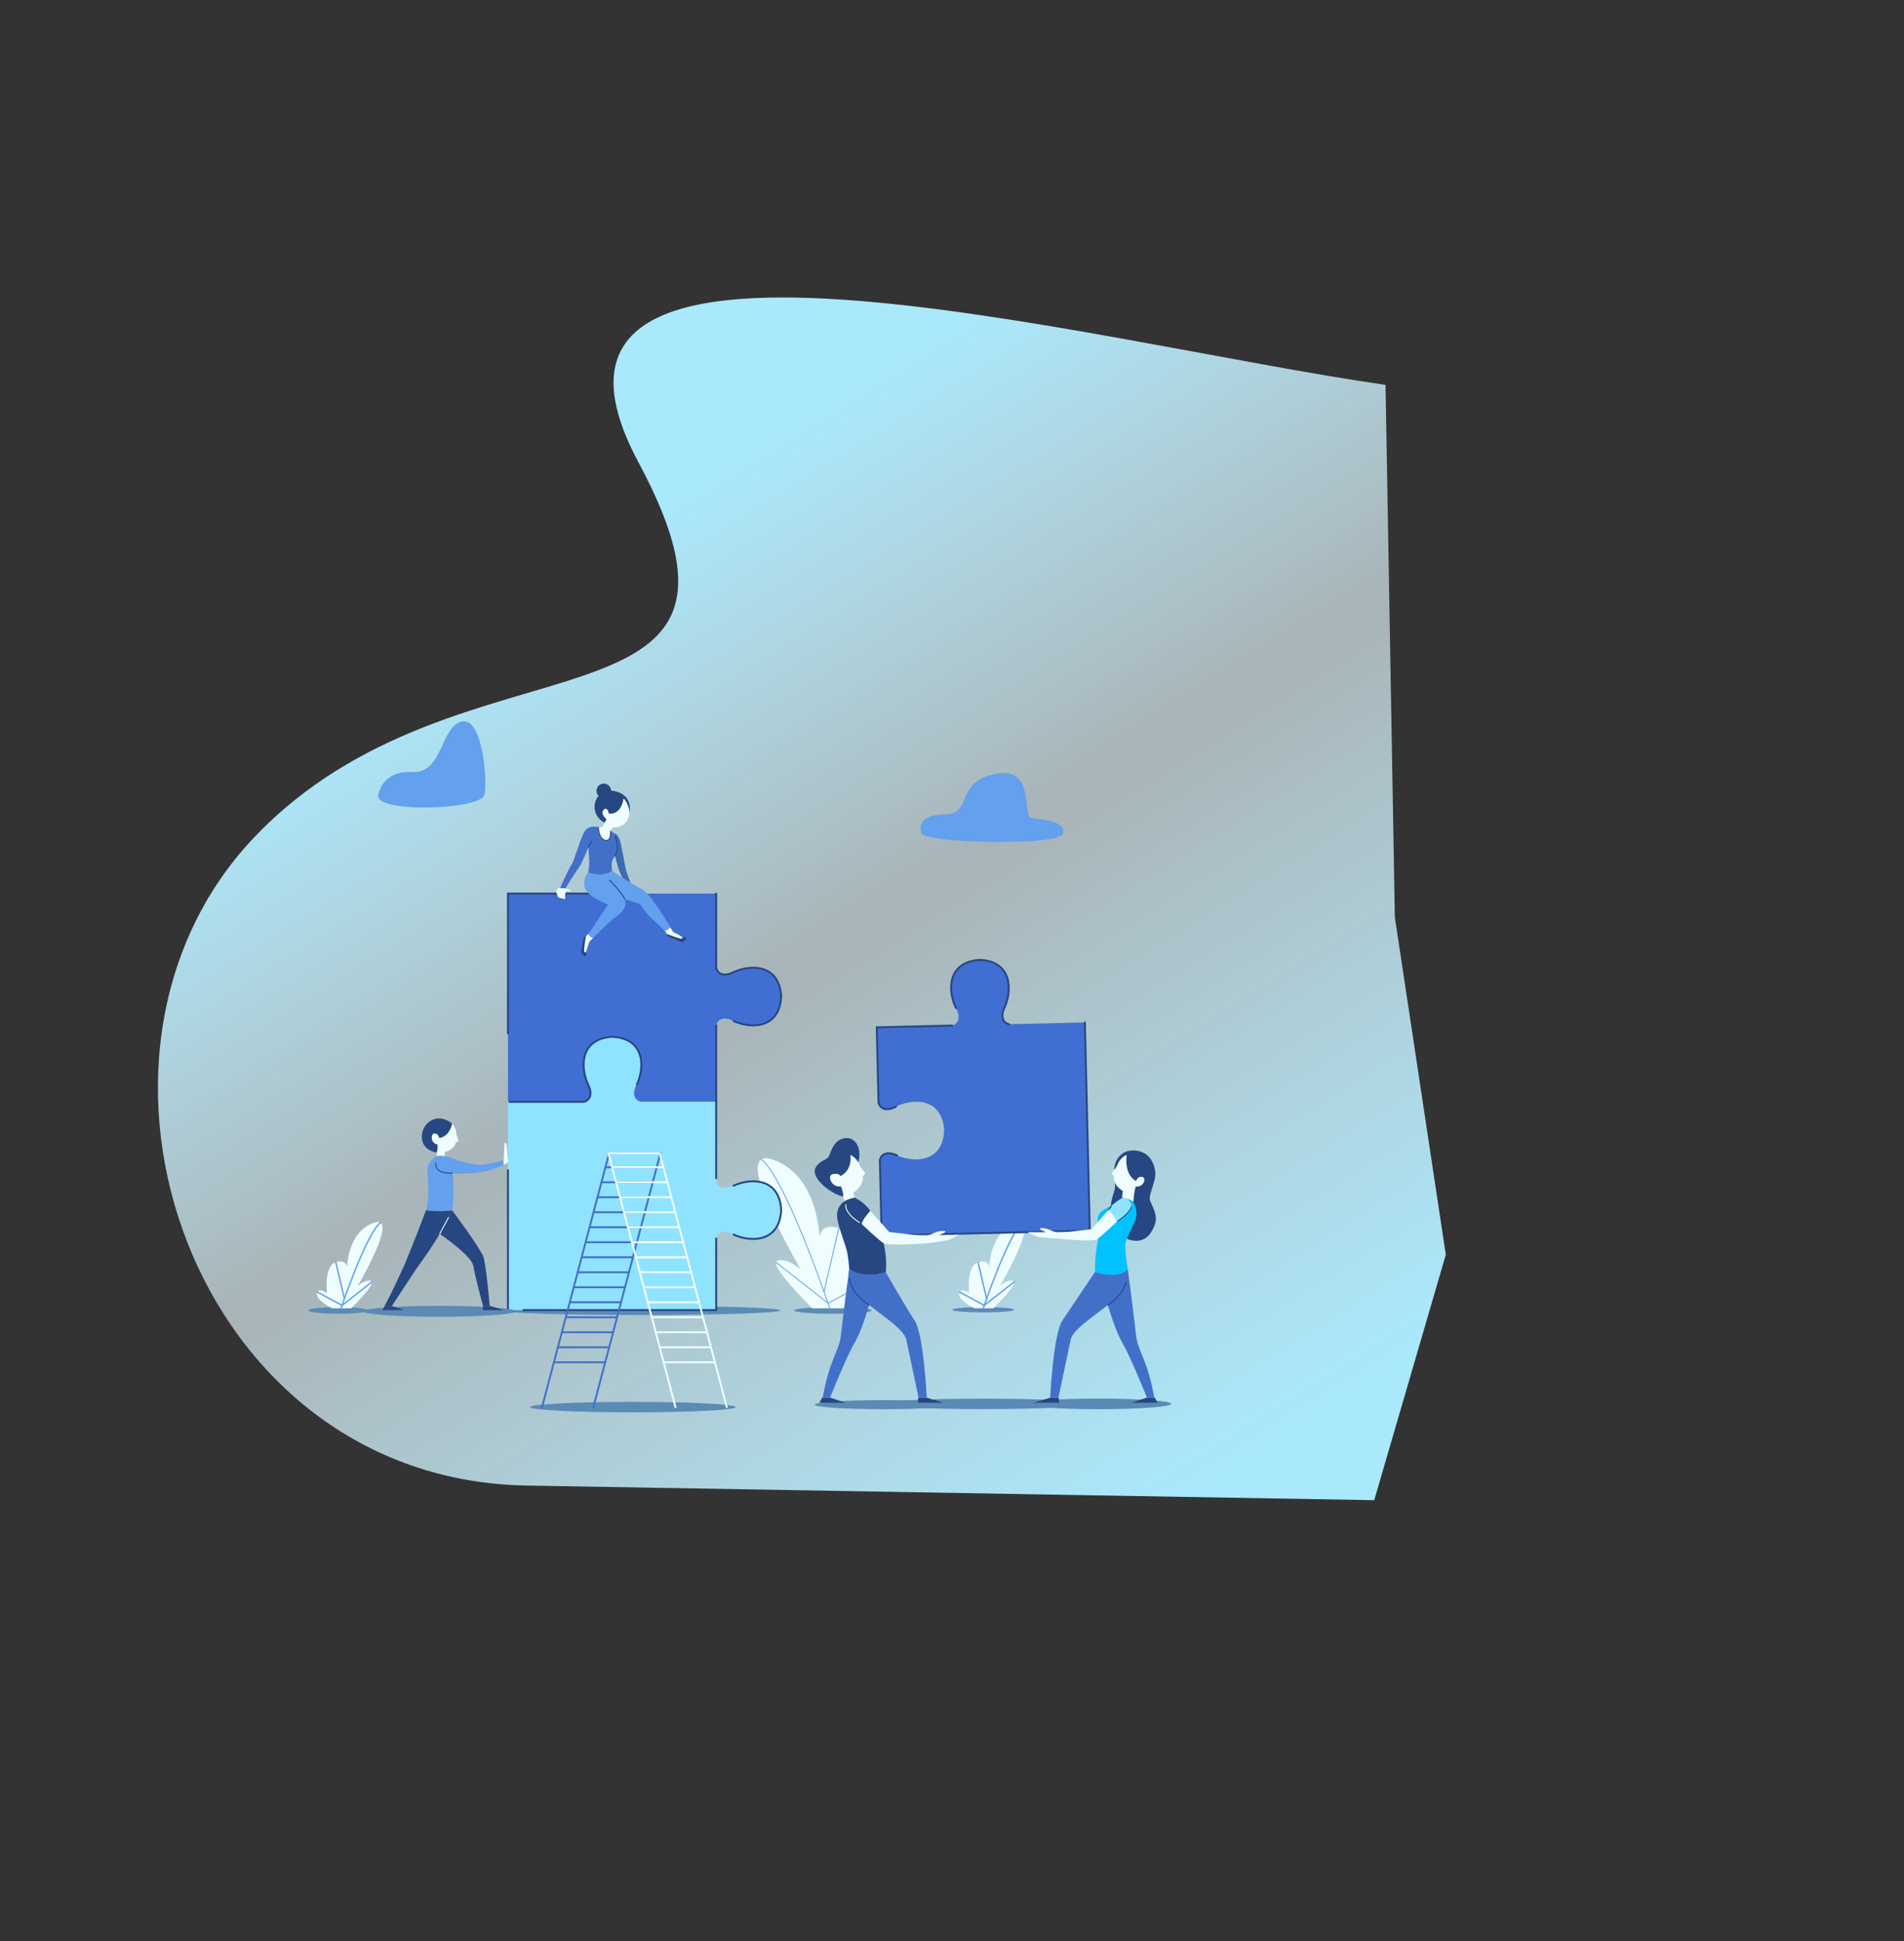 <svg width="1035" height="1055" viewBox="0 0 1035 1055" fill="none" xmlns="http://www.w3.org/2000/svg">
<rect x="0" y="0" width="1035" height="1055" fill="#333333" stroke="none"/>
<path d="M137.871 455.39C25.473 574.115 104.212 805.194 287.448 807.372L578.443 812.391L747.023 815.3L785.928 681.895L758.221 498.452L753.168 209.163C591.887 186.167 262.961 94.653 347.059 251.246C431.157 407.838 250.27 336.665 137.871 455.39Z" fill="url(#paint0_linear_104_408)"/>
<path d="M551.352 711.808C551.352 712.609 543.803 713.259 534.491 713.259C525.179 713.259 517.63 712.61 517.63 711.808C517.63 711.007 525.179 710.358 534.491 710.358C543.803 710.358 551.352 711.007 551.352 711.808Z" fill="#5B8AB5"/>
<path d="M452.823 713.982C464.455 713.982 473.884 713.171 473.884 712.17C473.884 711.169 464.455 710.358 452.823 710.358C441.192 710.358 431.762 711.169 431.762 712.17C431.762 713.171 441.192 713.982 452.823 713.982Z" fill="#5B8AB5"/>
<path d="M459.493 711.04C459.493 711.04 475.673 702.947 473.72 696.756C471.766 690.565 464.414 696.756 464.414 696.756C464.414 696.756 467.517 670.239 455.292 667.201C443.067 664.163 445.632 676.38 445.632 676.38C445.632 676.38 446.667 640.034 420.577 630.382C394.487 620.73 435.483 690.187 435.483 690.187C435.483 690.187 428.688 683.533 422.687 685.108C416.686 686.683 441.591 711.039 441.591 711.039H459.493V711.04Z" fill="#EFFDFF"/>
<path d="M451.091 711.04C451.091 711.04 427.714 641.523 413.92 630.058" stroke="#63A0ED" stroke-width="0.483" stroke-miterlimit="10" stroke-linecap="round" stroke-linejoin="round"/>
<path d="M456.028 667.423L447.912 701.925" stroke="#63A0ED" stroke-width="0.483" stroke-miterlimit="10" stroke-linecap="round" stroke-linejoin="round"/>
<path d="M473.307 695.762L450.141 708.267L421.797 685.975" stroke="#63A0ED" stroke-width="0.483" stroke-miterlimit="10" stroke-linecap="round" stroke-linejoin="round"/>
<path d="M529.667 711.04C529.667 711.04 520.359 706.384 521.483 702.823C522.607 699.262 526.837 702.823 526.837 702.823C526.837 702.823 525.052 687.569 532.084 685.822C539.117 684.075 537.641 691.102 537.641 691.102C537.641 691.102 537.046 670.194 552.054 664.642C567.062 659.09 543.479 699.045 543.479 699.045C543.479 699.045 547.388 695.217 550.84 696.123C554.292 697.029 539.966 711.04 539.966 711.04H529.667Z" fill="#EFFDFF"/>
<path d="M534.501 711.04C534.501 711.04 547.949 671.05 555.884 664.455" stroke="#63A0ED" stroke-width="0.776" stroke-miterlimit="10" stroke-linecap="round" stroke-linejoin="round"/>
<path d="M531.661 685.949L536.329 705.797" stroke="#63A0ED" stroke-width="0.776" stroke-miterlimit="10" stroke-linecap="round" stroke-linejoin="round"/>
<path d="M521.721 702.251L535.047 709.445L551.352 696.621" stroke="#63A0ED" stroke-width="0.776" stroke-miterlimit="10" stroke-linecap="round" stroke-linejoin="round"/>
<path d="M183.829 713.982C192.749 713.982 199.979 713.171 199.979 712.17C199.979 711.169 192.749 710.358 183.829 710.358C174.91 710.358 167.679 711.169 167.679 712.17C167.679 713.171 174.91 713.982 183.829 713.982Z" fill="#5B8AB5"/>
<path d="M180.55 711.04C180.55 711.04 171.242 706.384 172.366 702.823C173.49 699.262 177.72 702.823 177.72 702.823C177.72 702.823 175.935 687.569 182.968 685.822C190.001 684.075 188.525 691.102 188.525 691.102C188.525 691.102 187.93 670.194 202.938 664.642C217.946 659.09 194.363 699.045 194.363 699.045C194.363 699.045 198.272 695.217 201.724 696.123C205.176 697.029 190.849 711.04 190.849 711.04H180.55Z" fill="#EFFDFF"/>
<path d="M185.384 711.04C185.384 711.04 198.832 671.05 206.766 664.455" stroke="#63A0ED" stroke-width="0.776" stroke-miterlimit="10" stroke-linecap="round" stroke-linejoin="round"/>
<path d="M182.543 685.949L187.212 705.797" stroke="#63A0ED" stroke-width="0.776" stroke-miterlimit="10" stroke-linecap="round" stroke-linejoin="round"/>
<path d="M172.603 702.251L185.929 709.445L202.235 696.621" stroke="#63A0ED" stroke-width="0.776" stroke-miterlimit="10" stroke-linecap="round" stroke-linejoin="round"/>
<path d="M534.491 765.813C565.367 765.813 590.396 764.539 590.396 762.966C590.396 761.394 565.367 760.119 534.491 760.119C503.616 760.119 478.586 761.394 478.586 762.966C478.586 764.539 503.616 765.813 534.491 765.813Z" fill="#5B8AB5"/>
<path d="M398.776 528.334C390.494 532.294 389.313 526.006 389.313 526.006V485.622H276.123V598.812H389.313V557.187C389.313 557.187 390.494 550.899 398.776 554.859C407.058 558.819 423.622 559.967 424.658 541.597C423.623 523.226 407.059 524.374 398.776 528.334Z" fill="#416ED2"/>
<path d="M276.123 485.622V561.655" stroke="#264782" stroke-width="1.035" stroke-miterlimit="10" stroke-linecap="round" stroke-linejoin="round"/>
<path d="M340.914 485.622H276.123" stroke="#264782" stroke-width="1.035" stroke-miterlimit="10" stroke-linecap="round" stroke-linejoin="round"/>
<path d="M398.776 528.334C390.494 532.294 389.313 526.006 389.313 526.006V485.622" stroke="#264782" stroke-width="1.035" stroke-miterlimit="10" stroke-linecap="round" stroke-linejoin="round"/>
<path d="M398.776 554.859C407.058 558.819 423.622 559.967 424.658 541.597C423.623 523.227 407.058 524.375 398.776 528.334" stroke="#264782" stroke-width="1.035" stroke-miterlimit="10" stroke-linecap="round" stroke-linejoin="round"/>
<path d="M389.313 598.812V557.187" stroke="#264782" stroke-width="1.035" stroke-miterlimit="10" stroke-linecap="round" stroke-linejoin="round"/>
<path d="M332.201 429.83C332.201 432.022 330.424 433.799 328.232 433.799C326.04 433.799 324.263 432.022 324.263 429.83C324.263 427.638 326.04 425.862 328.232 425.862C330.424 425.862 332.201 427.639 332.201 429.83Z" fill="#264782"/>
<path d="M338.973 433.799C338.973 433.799 344.196 439.556 341.259 445.212C338.585 450.363 333.279 449.587 333.279 449.587C333.279 449.587 331.597 451.14 331.856 452.305C332.115 453.47 331.856 457.093 328.621 456.576C325.386 456.058 325.256 449.588 325.256 449.588L327.456 449.459L329.657 445.214C329.657 445.214 326.507 442.687 327.844 440.53C329.418 437.991 330.82 440.659 330.95 442.083C330.95 442.081 337.42 443.634 338.973 433.799Z" fill="#EFFDFF"/>
<path d="M332.373 429.744C327.628 429.485 322.797 433.281 323.228 439.148C323.659 445.015 328.679 447.097 328.679 447.097L329.656 445.212C329.656 445.212 326.506 442.685 327.843 440.528C329.417 437.989 330.819 440.657 330.949 442.081C330.949 442.081 337.419 443.634 338.972 433.799C338.972 433.799 342.264 437.444 342.138 441.781C342.141 441.766 342.145 441.752 342.148 441.737C343.643 433.111 337.118 430.003 332.373 429.744Z" fill="#264782"/>
<path d="M333.705 452.693C333.242 452.523 331.913 451.755 331.875 451.733C331.834 451.928 331.814 452.122 331.855 452.305C332.114 453.47 331.855 457.093 328.62 456.576C325.385 456.058 325.255 449.588 325.255 449.588C325.255 449.588 319.949 447.69 317.447 452.435C314.945 457.18 312.098 467.964 310.89 469.517C309.682 471.07 304.247 482.889 304.247 482.889C304.247 482.889 305.455 483.32 307.267 482.889C307.267 482.889 313.263 473.313 314.751 471.415C316.239 469.517 319.776 460.545 319.776 460.545C319.776 460.545 320.639 468.137 320.207 471.157C319.776 474.177 319.776 474.177 319.776 474.177C319.776 474.177 327.24 477.283 332.783 473.314C332.783 473.314 331.941 468.914 333.321 466.757C334.701 464.6 336.254 462.443 335.219 458.475C334.185 454.505 334.175 452.865 333.705 452.693Z" fill="#4270C9"/>
<path d="M340.31 472.967C339.706 470.896 338.24 461.234 337.118 457.179C335.997 453.124 333.705 452.693 333.705 452.693C334.174 452.866 334.185 454.505 335.22 458.473C336.002 461.472 335.306 463.436 334.324 465.147C334.324 465.147 335.824 471.155 336.6 473.225C337.376 475.295 341.518 483.578 341.518 483.578H344.106C344.106 483.578 340.914 475.037 340.31 472.967Z" fill="#3D6AB2"/>
<path d="M319.777 474.175C319.777 474.175 316.844 476.504 317.793 481.939C318.742 487.374 330.475 491.602 330.475 491.602C330.475 491.602 326.42 497.727 323.401 502.386C320.382 507.045 319.903 507.304 319.903 507.304C319.903 507.304 319.864 508.943 322.538 509.633C322.538 509.633 329.957 502.127 332.891 499.798C335.824 497.469 341.087 494.277 339.879 489.445C338.671 484.614 327.97 475.188 327.97 475.188C327.97 475.188 324.695 475.986 319.777 474.175Z" fill="#63A0ED"/>
<path d="M348.679 483.08C343.762 480.77 332.784 473.312 332.784 473.312C330.994 474.535 329.214 475.026 328.009 475.223C328.657 475.797 337.733 483.907 339.635 488.717L347.902 491.344C347.902 491.344 352.043 497.383 354.2 499.108C356.357 500.833 361.361 505.924 361.361 505.924C363.173 505.579 364.381 503.94 364.381 503.94C364.381 503.94 353.596 485.39 348.679 483.08Z" fill="#63A0ED"/>
<path d="M307.268 482.888C307.268 482.888 306.556 482.651 306.2 482.683C305.844 482.715 305.779 482.866 305.521 482.888C305.262 482.91 304.529 482.28 304.441 482.471C304.353 482.662 303.709 482.511 303.386 482.662C303.062 482.813 302.674 483.557 302.383 484.01C302.092 484.463 303.127 487.051 303.321 487.439C303.515 487.827 306.168 488.507 306.912 488.604C307.656 488.701 306.847 486.598 307.268 485.757C307.689 484.916 307.495 484.301 308.045 484.301C308.595 484.301 310.115 484.333 310.31 484.236C310.504 484.139 310.278 483.492 308.886 483.265C307.494 483.039 307.268 482.888 307.268 482.888Z" fill="#EFFDFF"/>
<path d="M319.903 507.303C319.903 507.303 319.196 508.322 318.513 508.711C317.633 509.211 316.978 509.837 316.837 511.949C316.696 514.06 315.57 517.228 315.922 517.861C316.274 518.494 317.224 519.339 318.121 519.691C319.019 520.043 318.315 517.72 318.878 516.524C319.441 515.327 319.927 512.512 320.388 511.879C320.849 511.246 322.538 509.634 322.538 509.634C322.538 509.634 320.036 509.201 319.903 507.303Z" fill="#264782"/>
<path d="M319.903 507.303C319.903 507.303 319.196 508.322 318.513 508.711C318.513 508.711 317.923 511.876 317.793 513.515C317.664 515.154 316.903 518.433 318.513 517.354C318.571 517.315 318.625 517.295 318.68 517.267C318.716 516.997 318.776 516.741 318.878 516.523C319.441 515.326 319.927 512.511 320.388 511.878C320.849 511.245 322.538 509.633 322.538 509.633C322.538 509.633 320.036 509.201 319.903 507.303Z" fill="#EFFDFF"/>
<path d="M361.315 505.845C361.315 505.845 362.166 506.747 362.404 507.496C362.711 508.46 363.188 509.231 365.225 509.806C367.262 510.381 370.127 512.138 370.82 511.925C371.513 511.712 372.535 510.958 373.066 510.152C373.596 509.347 371.178 509.554 370.124 508.756C369.07 507.957 366.416 506.899 365.892 506.317C365.368 505.735 364.381 503.938 364.381 503.938C364.381 503.938 363.208 506.066 361.315 505.845Z" fill="#264782"/>
<path d="M361.315 505.845C361.315 505.845 362.166 506.747 362.404 507.496C362.404 507.496 365.378 508.729 366.955 509.195C368.532 509.661 371.582 511.084 370.86 509.286C370.834 509.222 370.825 509.165 370.81 509.105C370.553 509.014 370.315 508.903 370.123 508.757C369.069 507.958 366.415 506.9 365.891 506.318C365.367 505.736 364.38 503.939 364.38 503.939C364.38 503.939 362.851 505.717 361.315 505.845Z" fill="#EFFDFF"/>
<path d="M325.256 449.587C325.256 449.587 325.299 455.195 328.621 456.575C331.942 457.955 332.068 453.015 331.876 451.732" stroke="#264782" stroke-width="0.518" stroke-miterlimit="10" stroke-linecap="round" stroke-linejoin="round"/>
<path d="M334.324 465.147C334.324 465.147 335.704 463.085 335.505 460.003C335.306 456.92 334.288 454.345 334.288 454.345" stroke="#264782" stroke-width="0.518" stroke-miterlimit="10" stroke-linecap="round" stroke-linejoin="round"/>
<path d="M319.777 460.544L321.503 457.265" stroke="#264782" stroke-width="0.518" stroke-miterlimit="10" stroke-linecap="round" stroke-linejoin="round"/>
<path d="M331.322 478.33C331.322 478.33 337.58 484.364 339.636 488.716" stroke="#264782" stroke-width="0.518" stroke-miterlimit="10" stroke-linecap="round" stroke-linejoin="round"/>
<path d="M589.742 555.661L548.749 556.623C548.747 556.623 542.436 555.588 546.2 547.217C549.964 538.844 550.723 522.257 532.334 521.653C513.993 523.119 515.529 539.652 519.682 547.839C523.833 556.023 517.582 557.353 517.577 557.354L476.584 558.316L477.546 599.309C477.546 599.309 478.874 605.567 487.061 601.414C495.248 597.261 511.781 595.725 513.247 614.066C512.643 632.455 496.056 631.696 487.684 627.932C479.311 624.168 478.278 630.481 478.278 630.481L479.24 671.474L592.398 668.819L589.742 555.661Z" fill="#416ED2"/>
<path d="M479.239 671.475L592.398 668.819" stroke="#264782" stroke-width="1.035" stroke-miterlimit="10" stroke-linecap="round" stroke-linejoin="round"/>
<path d="M546.2 547.217C549.964 538.844 550.723 522.257 532.334 521.653C513.993 523.119 515.529 539.652 519.682 547.839" stroke="#264782" stroke-width="1.035" stroke-miterlimit="10" stroke-linecap="round" stroke-linejoin="round"/>
<path d="M592.398 668.819L589.742 555.661" stroke="#264782" stroke-width="1.035" stroke-miterlimit="10" stroke-linecap="round" stroke-linejoin="round"/>
<path d="M487.684 627.932C479.311 624.168 478.278 630.481 478.278 630.481L479.24 671.474" stroke="#264782" stroke-width="1.035" stroke-miterlimit="10" stroke-linecap="round" stroke-linejoin="round"/>
<path d="M476.584 558.316L477.546 599.309C477.546 599.309 478.874 605.567 487.061 601.414" stroke="#264782" stroke-width="1.035" stroke-miterlimit="10" stroke-linecap="round" stroke-linejoin="round"/>
<path d="M517.577 557.354L476.584 558.316" stroke="#264782" stroke-width="1.035" stroke-miterlimit="10" stroke-linecap="round" stroke-linejoin="round"/>
<path d="M548.672 556.694C548.67 556.694 542.359 555.659 546.123 547.288" stroke="#264782" stroke-width="1.035" stroke-miterlimit="10" stroke-linecap="round" stroke-linejoin="round"/>
<path d="M347.867 714.668C390.1 714.668 424.336 713.55 424.336 712.17C424.336 710.791 390.1 709.672 347.867 709.672C305.635 709.672 271.398 710.791 271.398 712.17C271.398 713.55 305.635 714.668 347.867 714.668Z" fill="#5B8AB5"/>
<path d="M398.776 644.222C390.494 648.182 389.313 641.894 389.313 641.894V598.812H348.309C348.309 598.812 342.022 597.631 345.981 589.348C349.941 581.066 351.089 564.501 332.718 563.466C314.348 564.501 315.496 581.066 319.455 589.348C323.415 597.63 317.127 598.812 317.127 598.812H276.123V712.001H389.313V673.075C389.313 673.075 390.494 666.787 398.776 670.747C407.058 674.707 423.622 675.855 424.658 657.484C423.623 639.115 407.059 640.263 398.776 644.222Z" fill="#90E3FF"/>
<path d="M276.123 635.969V712.001" stroke="#264782" stroke-width="1.035" stroke-miterlimit="10" stroke-linecap="round" stroke-linejoin="round"/>
<path d="M398.776 670.926C407.058 674.886 423.622 676.034 424.658 657.663C423.623 639.293 407.058 640.441 398.776 644.4" stroke="#264782" stroke-width="1.035" stroke-miterlimit="10" stroke-linecap="round" stroke-linejoin="round"/>
<path d="M319.679 589.348C323.638 597.63 317.351 598.812 317.351 598.812H276.967" stroke="#264782" stroke-width="1.035" stroke-miterlimit="10" stroke-linecap="round" stroke-linejoin="round"/>
<path d="M346.204 589.348C350.164 581.066 351.312 564.501 332.941 563.466C314.571 564.501 315.719 581.066 319.678 589.348" stroke="#264782" stroke-width="1.035" stroke-miterlimit="10" stroke-linecap="round" stroke-linejoin="round"/>
<path d="M389.313 640.328V598.704" stroke="#264782" stroke-width="1.035" stroke-miterlimit="10" stroke-linecap="round" stroke-linejoin="round"/>
<path d="M389.313 673.075V712.001H284.492" stroke="#264782" stroke-width="1.035" stroke-miterlimit="10" stroke-linecap="round" stroke-linejoin="round"/>
<path d="M238.871 715.624C261.742 715.624 280.282 714.292 280.282 712.648C280.282 711.005 261.742 709.672 238.871 709.672C216.001 709.672 197.46 711.005 197.46 712.648C197.46 714.292 216.001 715.624 238.871 715.624Z" fill="#5B8AB5"/>
<path d="M244.203 609.51C246.622 610.969 248.862 613.133 248.085 620.121C247.632 624.65 241.873 626.203 241.873 626.203V628.403C241.873 628.403 239.544 627.756 237.344 628.403V626.333C237.344 626.333 229.968 625.557 229.331 618.659C228.665 611.439 236.05 604.592 244.203 609.51Z" fill="#264782"/>
<path d="M237.344 628.403C237.344 628.403 232.038 630.819 232.383 636.426C232.728 642.033 233.591 653.077 231.52 657.822C231.52 657.822 238.767 659.289 245.841 657.822C245.841 657.822 247.135 650.403 246.272 640.136C245.409 629.87 241.872 628.403 241.872 628.403C241.872 628.403 238.507 627.71 237.344 628.403Z" fill="#63A0ED"/>
<path d="M241.112 637.031L247.581 637.739C247.581 637.739 247.496 632.89 248.618 630.647C248.618 630.647 244.391 628.397 241.112 628.404C237.581 628.411 233.807 635.411 241.112 637.031Z" fill="#63A0ED"/>
<path d="M248.617 630.646C248.617 630.646 255.935 632.648 259.214 633.07C262.492 633.493 273.794 630.646 273.794 630.646V633.07C273.794 633.07 266.116 636.685 259.473 637.375C252.83 638.065 247.581 637.738 247.581 637.738C247.581 637.738 247.079 633.148 248.617 630.646Z" fill="#63A0ED"/>
<path d="M231.521 657.822C231.521 657.822 228.933 664.637 227.725 667.83C226.517 671.022 220.478 686.033 220.478 686.033C220.478 686.033 213.404 701.907 209.09 709.672H213.059C213.059 709.672 224.447 692.417 226 690.002C227.553 687.586 238.423 673.783 245.843 657.822C245.843 657.822 240.148 658.771 231.521 657.822Z" fill="#264782"/>
<path d="M207.934 712.001H219.647L212.771 709.672H209.196L207.934 712.001Z" fill="#264782"/>
<path d="M262.352 712.001H273.794L266.202 709.672H262.545L262.352 712.001Z" fill="#264782"/>
<path d="M245.842 657.822C245.842 657.822 258.955 675.378 262.545 682.41C264.089 685.433 266.202 709.672 266.202 709.672H262.545C262.545 709.672 258.18 693.539 257.273 687.931C256.366 682.323 239.045 670.572 239.045 670.572L245.842 657.822Z" fill="#264782"/>
<path d="M273.794 630.646C273.794 630.646 274.053 623.917 274.225 621.932C274.398 619.948 275.347 621.414 275.519 622.967C275.691 624.52 276.123 630.731 276.123 631.422C276.123 632.112 273.794 633.07 273.794 633.07V630.646Z" fill="#EFFDFF"/>
<path d="M249.185 619.516C248.732 618.587 248.218 616.602 248.218 616.602L248.217 616.606C248.054 613.501 247.039 611.787 245.746 610.629C245.745 610.639 244.713 617.513 238.765 618.483C238.765 618.483 238.422 616.024 236.244 615.981C233.976 615.936 233.979 621.546 237.797 621.934C237.797 621.934 238.056 624.91 237.344 626.334V628.404C239.544 627.757 241.873 628.404 241.873 628.404V626.204C241.873 626.204 247.023 624.905 247.961 620.831C248.561 620.615 249.5 620.163 249.185 619.516Z" fill="#EFFDFF"/>
<path d="M245.842 637.548C245.842 637.548 236.148 638.336 237.005 632.334" stroke="#264782" stroke-width="0.518" stroke-miterlimit="10" stroke-linecap="round" stroke-linejoin="round"/>
<path d="M239.045 670.572L243.814 661.627" stroke="#EFFDFF" stroke-width="0.518" stroke-miterlimit="10" stroke-linecap="round" stroke-linejoin="round"/>
<path d="M344.035 767.568C374.911 767.568 399.94 766.294 399.94 764.721C399.94 763.149 374.911 761.874 344.035 761.874C313.16 761.874 288.13 763.149 288.13 764.721C288.13 766.294 313.16 767.568 344.035 767.568Z" fill="#5B8AB5"/>
<path d="M294.553 765.155L331.133 626.674" stroke="#4270C9" stroke-width="1.035" stroke-miterlimit="10"/>
<path d="M322.432 765.155L359.012 626.674" stroke="#4270C9" stroke-width="1.035" stroke-miterlimit="10"/>
<path d="M331.133 626.674H359.012" stroke="#4270C9" stroke-width="1.035" stroke-miterlimit="10"/>
<path d="M329.191 634.366H357.071" stroke="#4270C9" stroke-width="1.035" stroke-miterlimit="10"/>
<path d="M326.783 642.519H354.661" stroke="#4270C9" stroke-width="1.035" stroke-miterlimit="10"/>
<path d="M325.057 650.671H352.936" stroke="#4270C9" stroke-width="1.035" stroke-miterlimit="10"/>
<path d="M322.641 658.824H350.52" stroke="#4270C9" stroke-width="1.035" stroke-miterlimit="10"/>
<path d="M320.916 666.977H348.795" stroke="#4270C9" stroke-width="1.035" stroke-miterlimit="10"/>
<path d="M318.5 675.13H346.379" stroke="#4270C9" stroke-width="1.035" stroke-miterlimit="10"/>
<path d="M316.115 683.283H343.994" stroke="#4270C9" stroke-width="1.035" stroke-miterlimit="10"/>
<path d="M313.706 691.435H341.585" stroke="#4270C9" stroke-width="1.035" stroke-miterlimit="10"/>
<path d="M312.153 699.588H340.032" stroke="#4270C9" stroke-width="1.035" stroke-miterlimit="10"/>
<path d="M309.91 707.741H337.789" stroke="#4270C9" stroke-width="1.035" stroke-miterlimit="10"/>
<path d="M307.753 715.893H335.632" stroke="#4270C9" stroke-width="1.035" stroke-miterlimit="10"/>
<path d="M305.423 724.046H333.302" stroke="#4270C9" stroke-width="1.035" stroke-miterlimit="10"/>
<path d="M302.835 732.199H330.714" stroke="#4270C9" stroke-width="1.035" stroke-miterlimit="10"/>
<path d="M301.11 740.352H328.989" stroke="#4270C9" stroke-width="1.035" stroke-miterlimit="10"/>
<path d="M395.173 765.155L358.593 626.674" stroke="#EFFDFF" stroke-width="1.035" stroke-miterlimit="10"/>
<path d="M367.294 765.155L330.714 626.674" stroke="#EFFDFF" stroke-width="1.035" stroke-miterlimit="10"/>
<path d="M358.593 626.674H330.714" stroke="#EFFDFF" stroke-width="1.035" stroke-miterlimit="10"/>
<path d="M360.535 634.366H332.656" stroke="#EFFDFF" stroke-width="1.035" stroke-miterlimit="10"/>
<path d="M362.944 642.519H335.065" stroke="#EFFDFF" stroke-width="1.035" stroke-miterlimit="10"/>
<path d="M364.669 650.671H336.79" stroke="#EFFDFF" stroke-width="1.035" stroke-miterlimit="10"/>
<path d="M367.085 658.824H339.206" stroke="#EFFDFF" stroke-width="1.035" stroke-miterlimit="10"/>
<path d="M368.81 666.977H340.931" stroke="#EFFDFF" stroke-width="1.035" stroke-miterlimit="10"/>
<path d="M371.226 675.13H343.347" stroke="#EFFDFF" stroke-width="1.035" stroke-miterlimit="10"/>
<path d="M373.611 683.283H345.732" stroke="#EFFDFF" stroke-width="1.035" stroke-miterlimit="10"/>
<path d="M376.02 691.435H348.141" stroke="#EFFDFF" stroke-width="1.035" stroke-miterlimit="10"/>
<path d="M377.573 699.588H349.694" stroke="#EFFDFF" stroke-width="1.035" stroke-miterlimit="10"/>
<path d="M379.816 707.741H351.937" stroke="#EFFDFF" stroke-width="1.035" stroke-miterlimit="10"/>
<path d="M381.973 715.893H354.094" stroke="#EFFDFF" stroke-width="1.035" stroke-miterlimit="10"/>
<path d="M384.303 724.046H356.424" stroke="#EFFDFF" stroke-width="1.035" stroke-miterlimit="10"/>
<path d="M386.891 732.199H359.012" stroke="#EFFDFF" stroke-width="1.035" stroke-miterlimit="10"/>
<path d="M388.616 740.352H360.737" stroke="#EFFDFF" stroke-width="1.035" stroke-miterlimit="10"/>
<path d="M597.075 765.861C618.945 765.861 636.674 764.565 636.674 762.966C636.674 761.367 618.945 760.071 597.075 760.071C575.205 760.071 557.476 761.367 557.476 762.966C557.476 764.565 575.205 765.861 597.075 765.861Z" fill="#5B8AB5"/>
<path d="M610.422 626.752C610.422 626.752 613.916 624.035 619.998 625.846C626.08 627.658 629.371 635.293 627.467 641.893C625.563 648.493 624.269 650.514 625.434 653.192C626.599 655.87 629.285 660.657 628.007 664.669C626.728 668.681 624.312 673.634 618.834 674.269C611.966 675.065 602.423 669.01 603.681 656.161C604.406 648.752 606.566 647.451 606.165 642.86C605.763 638.27 604.081 631.152 610.422 626.752Z" fill="#264782"/>
<path d="M629.257 762.332H615.144L623.43 759.526H627.737L629.257 762.332Z" fill="#264782"/>
<path d="M575.728 762.332H561.943L571.09 759.526H575.496L575.728 762.332Z" fill="#264782"/>
<path d="M604.622 637.098C605.558 636.145 607.001 633.922 607.001 633.922L607 633.927C608.472 630.188 610.418 628.504 612.477 627.614C612.474 627.627 610.691 638.225 617.583 641.849C617.583 641.849 618.415 639.097 620.905 639.595C623.493 640.113 621.593 645.489 617.379 644.804C617.379 644.804 616.505 647.863 616.343 650.301L616.083 653.191C613.652 651.497 609.945 650.984 609.945 650.984L610.295 647.198C610.295 647.198 605.067 644.587 605.586 639.209C604.937 638.701 603.97 637.762 604.622 637.098Z" fill="#EFFDFF"/>
<path d="M613.059 689.774C613.059 689.774 616.424 715.009 617.459 725.016C618.494 735.024 623.326 737.094 627.467 759.525H623.481C623.481 759.525 614.009 736.404 610.903 731.228C607.797 726.052 602.981 715.174 597.862 692.009C597.862 692.009 608.632 694.627 613.059 689.774Z" fill="#4270C9"/>
<path d="M595.216 691.28C595.216 691.28 582.26 710.522 577.429 717.769C572.598 725.016 570.872 759.525 570.872 759.525H575.358C575.358 759.525 580.362 735.714 582.001 728.122C583.64 720.53 604.29 709.765 609.177 702.585C614.324 695.023 613.059 689.774 613.059 689.774C613.059 689.774 609.537 695.68 595.216 691.28Z" fill="#4270C9"/>
<path d="M617.798 659.234C617.38 654.058 615.493 652.84 615.493 652.84C613.768 651.518 609.942 650.985 609.942 650.985C609.368 651.497 608.82 652.034 608.285 652.583L608.287 652.571C608.287 652.571 602.01 656.29 599.163 658.086C596.316 659.882 596.206 663.544 597.093 666.611C597.979 669.678 597.673 670.516 597.673 670.516L597.677 670.515C594.947 679.984 595.216 691.282 595.216 691.282C608.114 695.405 613.059 689.776 613.059 689.776C613.059 689.776 611.701 683.092 611.716 677.094C611.73 671.458 618.216 664.41 617.798 659.234Z" fill="#00C2FF"/>
<path d="M610.365 650.985C610.365 650.985 613.46 650.836 614.884 654.396C616.308 657.956 607.027 664.008 607.027 664.008C607.027 664.008 604.916 659.765 602.662 657.496C602.662 657.496 605.371 653.27 610.365 650.985Z" fill="#90E3FF"/>
<path d="M607.027 664.008C607.027 664.008 598.37 672.255 596.026 673.649C593.682 675.044 574.538 673.066 574.538 673.066V669.664C574.538 669.664 579.918 669.72 583.873 669.138C587.829 668.556 593.208 668.082 593.208 668.082L602.662 657.496C602.662 657.496 606.29 661.199 607.027 664.008Z" fill="#EFFDFF"/>
<path d="M574.538 669.664C574.538 669.664 573.114 669.585 571.69 668.873C570.266 668.161 568.723 667.568 566.706 667.449C564.689 667.33 565.223 668.131 566.073 668.557C566.573 668.807 568.605 669.665 568.605 669.665H558.4C558.4 669.665 562.435 671.643 564.175 672.117C565.915 672.592 574.538 673.066 574.538 673.066V669.664Z" fill="#EFFDFF"/>
<path d="M602.211 709.246C602.211 709.246 609.936 704.726 612.249 696.582" stroke="#264782" stroke-width="0.518" stroke-miterlimit="10" stroke-linecap="round" stroke-linejoin="round"/>
<path d="M607.637 663.592C607.637 663.592 614.333 659.117 614.913 655.978" stroke="#264782" stroke-width="0.518" stroke-miterlimit="10" stroke-linecap="round" stroke-linejoin="round"/>
<path d="M602.662 657.496L604.183 655.585" stroke="#264782" stroke-width="0.518" stroke-miterlimit="10" stroke-linecap="round" stroke-linejoin="round"/>
<path d="M480.252 765.862C500.889 765.862 517.618 764.758 517.618 763.395C517.618 762.033 500.889 760.928 480.252 760.928C459.616 760.928 442.886 762.033 442.886 763.395C442.886 764.758 459.616 765.862 480.252 765.862Z" fill="#5B8AB5"/>
<path d="M445.404 762.332H459.517L451.232 759.526H446.924L445.404 762.332Z" fill="#264782"/>
<path d="M498.933 762.332H512.718L503.571 759.526H499.165L498.933 762.332Z" fill="#264782"/>
<path d="M470.039 637.098C469.103 636.145 467.66 633.922 467.66 633.922L467.661 633.927C466.19 630.188 464.243 628.504 462.184 627.614C462.187 627.627 463.775 635.521 456.883 639.145C456.883 639.145 456.3 637.4 452.731 638.064C449.162 638.728 452.235 645.811 457.072 644.723C457.072 644.723 458.608 648.265 458.319 650.301L459.167 652.839C461.598 651.145 464.718 650.984 464.718 650.984L463.812 648.273C463.812 648.273 469.596 644.587 469.077 639.209C469.724 638.701 470.691 637.762 470.039 637.098Z" fill="#EFFDFF"/>
<path d="M459.168 652.84C459.168 652.84 455.45 654.575 455.032 659.752C454.614 664.928 459.835 676.057 460.719 681.622C461.603 687.187 461.603 689.775 461.603 689.775C461.603 689.775 468.462 695.598 481.532 691.457C481.532 691.457 484.66 665.9 464.72 650.985C464.72 650.985 460.892 651.518 459.168 652.84Z" fill="#264782"/>
<path d="M457.073 644.724C452.235 645.812 449.163 638.728 452.732 638.065C456.301 637.401 456.884 639.146 456.884 639.146C463.776 635.521 462.188 627.627 462.185 627.614C463.743 628.287 465.235 629.42 466.508 631.549L466.509 631.547C468.827 624.177 464.838 617.435 458.886 618.599C452.933 619.764 451.898 625.846 450.605 628.305C449.312 630.764 446.204 630.246 443.616 634.128C441.028 638.01 445.816 643.446 450.604 646.681C455.392 649.916 458.321 650.302 458.321 650.302C458.609 648.266 457.073 644.724 457.073 644.724Z" fill="#264782"/>
<path d="M464.719 650.985C464.719 650.985 461.344 650.823 459.791 654.705C458.238 658.587 468.359 665.187 468.359 665.187C468.359 665.187 470.661 660.56 473.12 658.086C473.12 658.086 470.165 653.477 464.719 650.985Z" fill="#264782"/>
<path d="M461.602 689.774C461.602 689.774 458.237 715.009 457.202 725.016C456.167 735.024 451.335 737.094 447.194 759.525H451.18C451.18 759.525 460.652 736.404 463.758 731.228C466.864 726.052 471.464 715.788 476.583 692.622C476.583 692.622 467.727 693.872 461.602 689.774Z" fill="#4270C9"/>
<path d="M481.531 691.457C481.531 691.457 492.401 710.523 497.233 717.77C502.064 725.017 503.79 759.526 503.79 759.526H499.304C499.304 759.526 494.3 735.715 492.661 728.123C491.022 720.531 470.372 709.766 465.485 702.586C460.338 695.024 461.603 689.775 461.603 689.775C461.603 689.775 467.21 695.856 481.531 691.457Z" fill="#4270C9"/>
<path d="M468.359 665.187C468.359 665.187 477.8 674.18 480.356 675.701C482.912 677.222 503.79 675.701 503.79 675.701V671.355C503.79 671.355 497.923 671.416 493.61 670.782C489.296 670.148 483.43 669.63 483.43 669.63L473.121 658.086C473.119 658.085 469.162 662.124 468.359 665.187Z" fill="#EFFDFF"/>
<path d="M472.425 709.225C472.425 709.225 462.435 703.28 461.889 694.758" stroke="#264782" stroke-width="0.518" stroke-miterlimit="10" stroke-linecap="round" stroke-linejoin="round"/>
<path d="M467.177 664.367C467.177 664.367 459.273 659.794 459.791 654.704" stroke="#EFFDFF" stroke-width="0.518" stroke-miterlimit="10" stroke-linecap="round" stroke-linejoin="round"/>
<path d="M503.789 671.355C503.789 671.355 505.342 671.269 506.895 670.492C508.448 669.716 510.13 669.068 512.33 668.939C514.53 668.81 513.948 669.683 513.02 670.147C512.474 670.42 510.259 671.355 510.259 671.355L521.388 670.978C521.388 670.978 516.988 673.512 515.09 674.03C513.192 674.548 503.788 675.701 503.788 675.701L503.789 671.355Z" fill="#EFFDFF"/>
<path d="M501.035 453.109C499.731 450.89 498.772 442.609 513.772 442.609C528.772 442.609 518.821 425.109 541.047 420.609C563.272 416.109 555.272 444.109 560.772 444.609C566.272 445.109 580.491 446.608 577.726 453.109C574.773 460.052 503.939 458.052 501.035 453.109Z" fill="#63A0ED"/>
<path d="M205.646 432.121C205.646 432.121 207.34 418.621 224.052 419.621C240.764 420.621 239.45 394.621 251.107 392.121C262.764 389.621 265.138 426.614 263.247 432.121C260.415 440.365 203.249 441.813 205.646 432.121Z" fill="#63A0ED"/>
<defs>
<linearGradient id="paint0_linear_104_408" x1="673" y1="792.5" x2="353.4" y2="282.936" gradientUnits="userSpaceOnUse">
<stop stop-color="#AAE8FC"/>
<stop offset="0.59" stop-color="#E6F9FF" stop-opacity="0.65"/>
<stop offset="1" stop-color="#AAE8FC"/>
</linearGradient>
</defs>
</svg>

